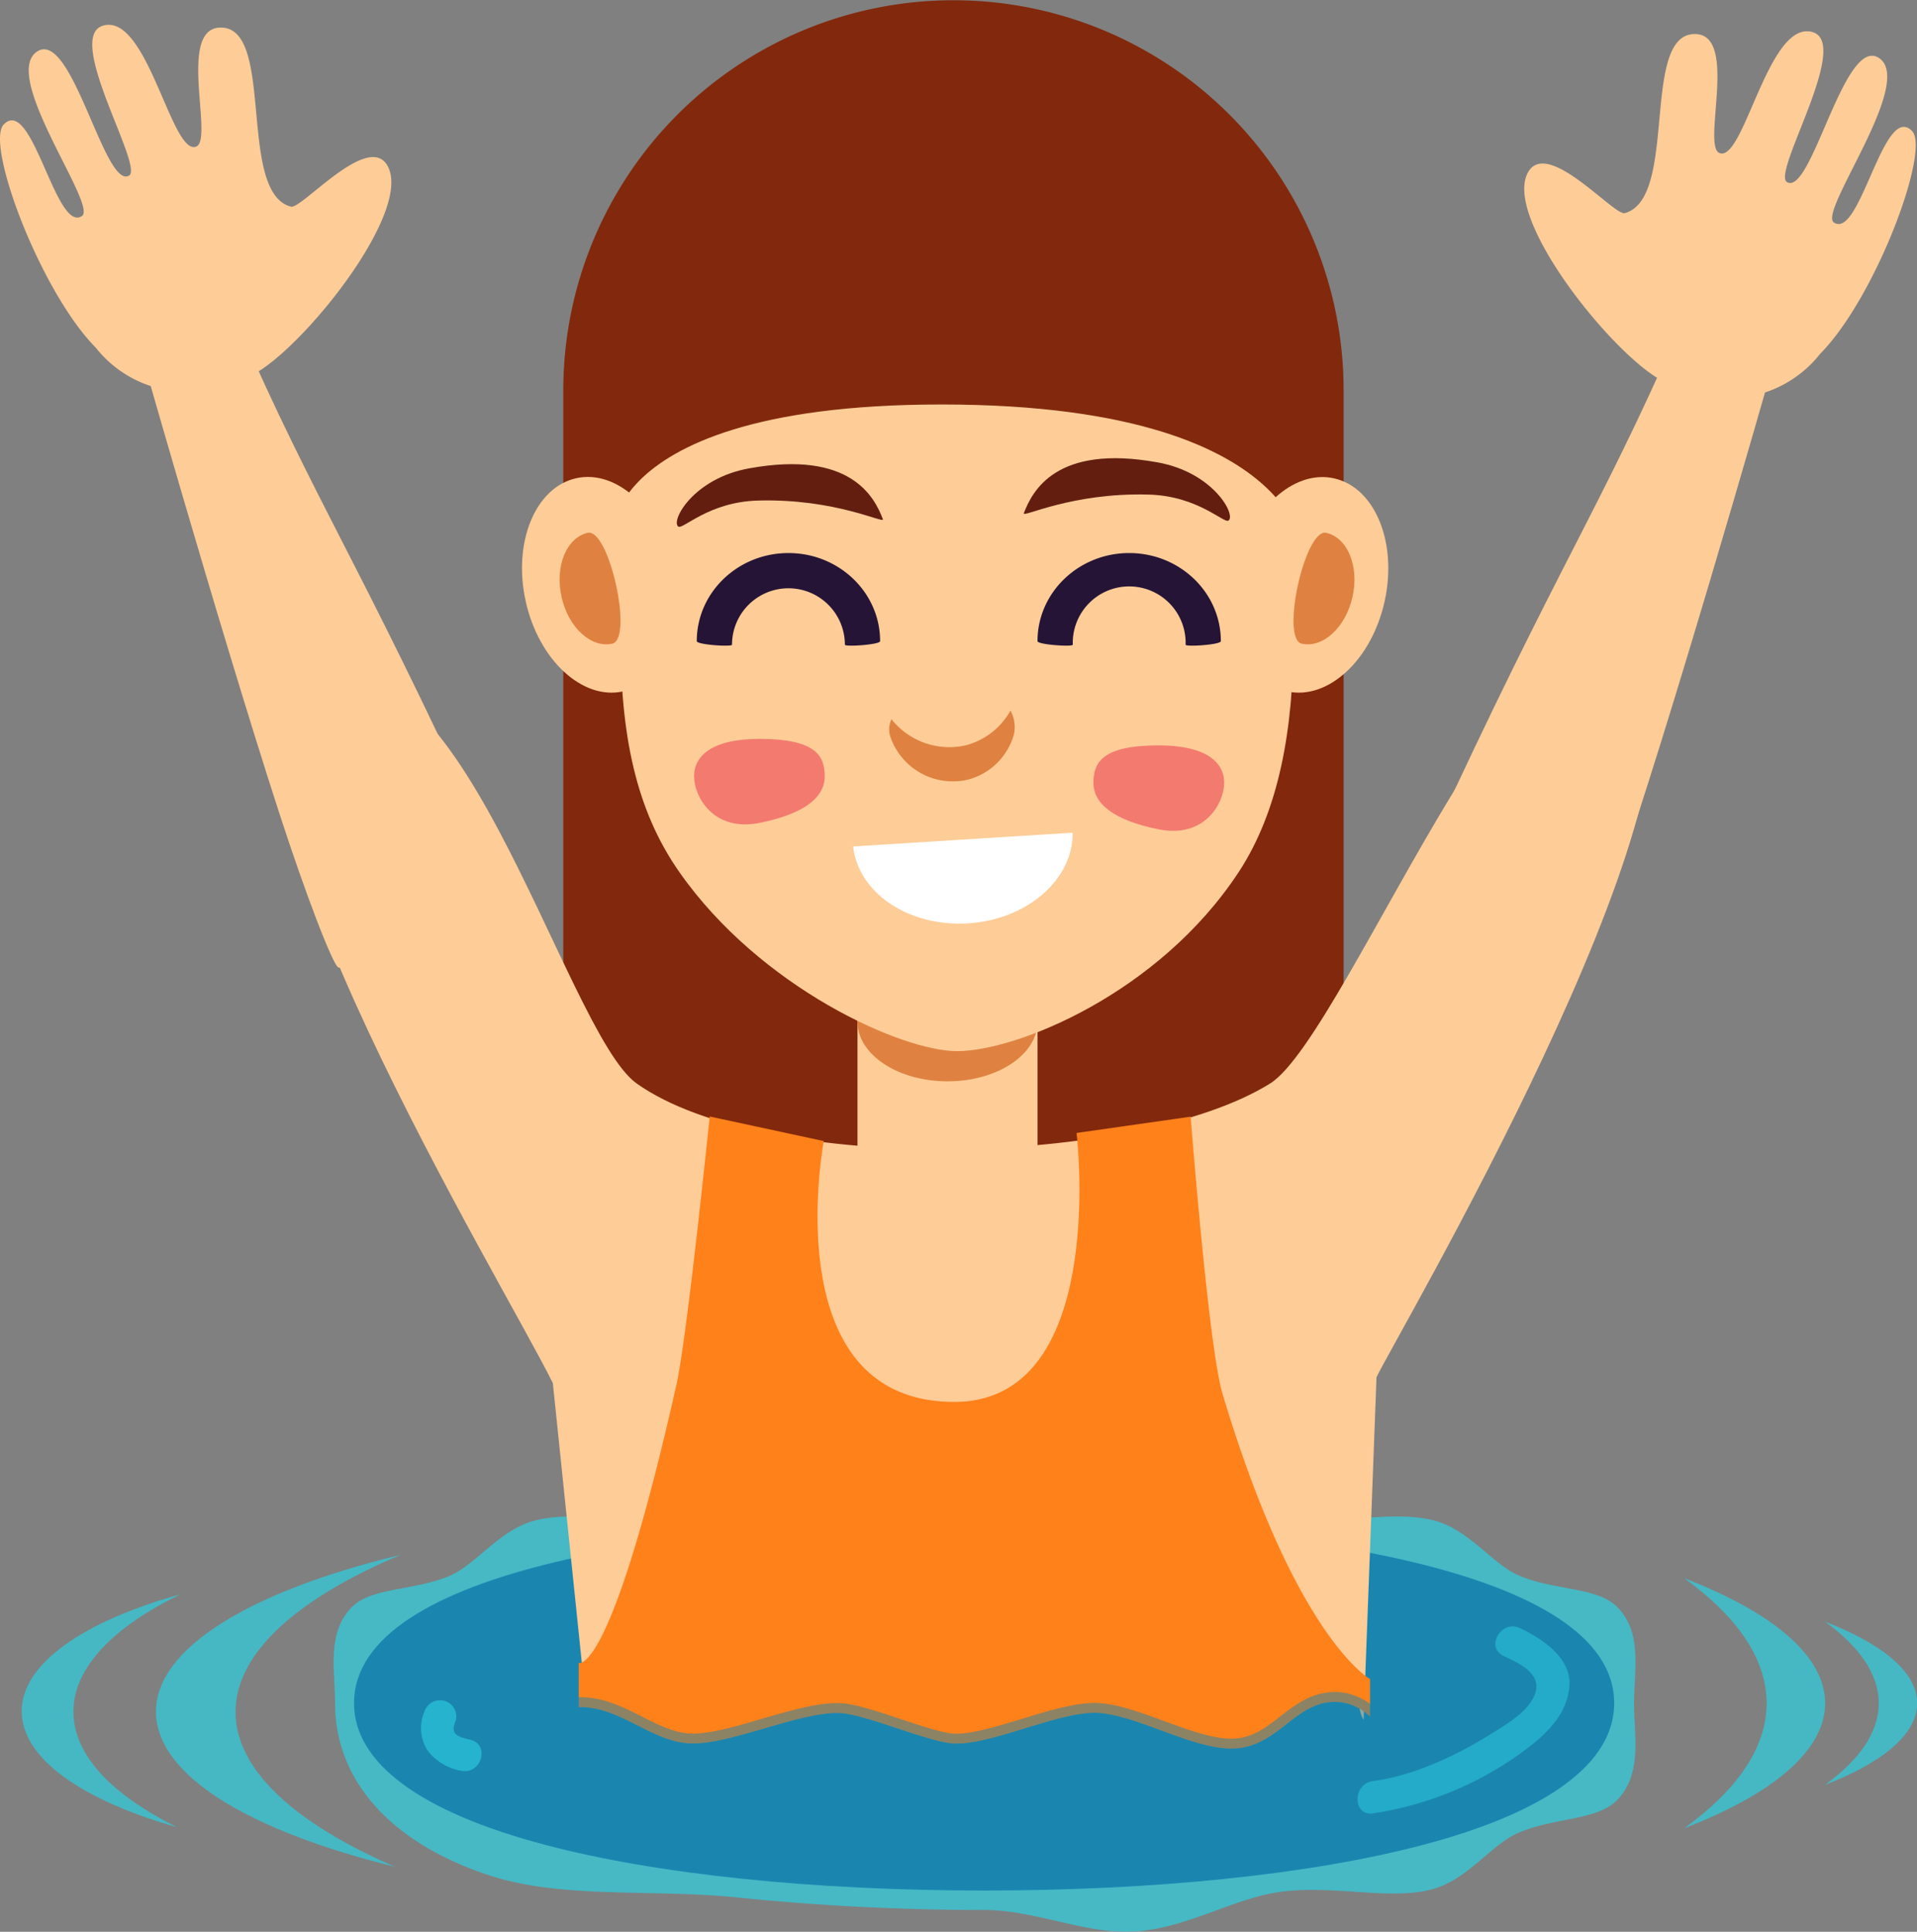 <svg xmlns="http://www.w3.org/2000/svg" width="311.8" height="314.26" viewBox="0 0 311.8 314.26">
  <rect x="0" y="0" width="311.8" height="314.26" fill="#808080" stroke="none"/>
  <defs>
    <style>
      .cls-1 {
        isolation: isolate;
      }

      .cls-2, .cls-5 {
        opacity: 0.7;
      }

      .cls-14, .cls-15, .cls-3, .cls-5 {
        fill: #2dd1e2;
      }

      .cls-4 {
        fill: #1a86b0;
      }

      .cls-6 {
        fill: #82290d;
      }

      .cls-7 {
        fill: #fecc97;
      }

      .cls-8 {
        fill: #df8241;
      }

      .cls-9 {
        fill: #631e10;
      }

      .cls-10 {
        fill: #fff;
      }

      .cls-11 {
        fill: #251435;
      }

      .cls-12 {
        fill: #e92948;
      }

      .cls-12, .cls-15, .cls-16 {
        opacity: 0.5;
      }

      .cls-12, .cls-16 {
        mix-blend-mode: multiply;
      }

      .cls-13 {
        fill: #ff811a;
      }

      .cls-14 {
        opacity: 0.6;
      }
    </style>
  </defs>
  <title>Asset 2people3</title>
  <g class="cls-1">
    <g id="Layer_2" data-name="Layer 2">
      <g id="Layer_1-2" data-name="Layer 1">
        <g>
          <g class="cls-2">
            <path class="cls-3" d="M160.06,310.71c8.36,0,16.61,4,24.4,3.51,8.52-.49,16.23-5.44,23.77-6.45,8.82-1.18,17.66,1.42,24.65-.41,5.83-1.53,9.57-7.22,14-9.16,5.79-2.54,12.65-2,16-5.23,4.31-4.22,2.9-10.53,2.9-15.89s1.43-11.59-2.84-15.75c-3.27-3.18-10.09-2.57-15.84-5-4.38-1.87-8.12-7.51-13.92-9-7.07-1.78-15.88.9-24.71-.22-7.53-1-15.27-5.85-23.87-6.31-7.74-.42-16,3.58-24.46,3.58s-16.71-4-24.45-3.58c-8.6.46-16.34,5.35-23.87,6.31-8.84,1.12-17.64-1.56-24.71.22-5.8,1.45-9.55,7.09-13.92,9-5.76,2.47-12.57,1.86-15.84,5-4.27,4.15-2.85,10.41-2.85,15.74,0,12.48,8.92,22.62,24.84,27.93,11.91,4,27.06,2.26,40.58,3.68A396.13,396.13,0,0,0,160.06,310.71Zm0-6.31c-12.51,0-24.08-4.72-34.79-5.7-13.3-1.21-25.7,1-35.26-1.44-17.39-4.48-25.07-12.84-25.07-20.18s7.66-15.43,25.24-19.72c9.52-2.33,21.85,0,35.17-1.1,10.65-.9,22.18-5.57,34.71-5.57s24.07,4.67,34.71,5.57c13.33,1.13,25.66-1.23,35.17,1.1,17.58,4.29,25.25,12.47,25.25,19.72s-7.68,15.7-25.08,20.18c-9.55,2.46-22,.23-35.25,1.44C184.15,299.68,172.58,304.4,160.06,304.4Z"/>
          </g>
          <g>
            <g>
              <path class="cls-4" d="M160.06,307.55c-27.84,0-53.15-2.62-71.27-7.4-20.42-5.37-31.21-13.35-31.21-23.07,0-21.78,52.94-29.55,102.48-29.55s102.49,7.77,102.49,29.55c0,9.72-10.79,17.7-31.21,23.07C213.22,304.93,187.9,307.55,160.06,307.55Z"/>
              <path class="cls-5" d="M273.93,256.74c8.61,6.22,13.41,13.1,13.41,20.34s-4.8,14.12-13.41,20.34c14.33-5.52,22.93-12.6,22.93-20.34S288.26,262.26,273.93,256.74Z"/>
              <path class="cls-5" d="M296.83,263.81c5.62,4.06,8.75,8.55,8.75,13.27s-3.13,9.22-8.75,13.28c9.35-3.6,15-8.23,15-13.28S306.18,267.41,296.83,263.81Z"/>
              <path class="cls-5" d="M38.31,278.5c0-9.59,10-18.44,26.82-25.55C41,258.77,25.37,268,25.37,278.43s15.25,19.43,38.91,25.27C48,296.65,38.31,287.94,38.31,278.5Z"/>
              <path class="cls-5" d="M11.94,278.46c0-7.18,6.48-13.79,17.41-19.1-15.68,4.35-25.82,11.26-25.82,19s9.9,14.53,25.27,18.89C18.21,292,11.94,285.51,11.94,278.46Z"/>
            </g>
            <g>
              <path class="cls-6" d="M218.54,216.5v-153a63.46,63.46,0,1,0-126.92,0v153Z"/>
              <path class="cls-7" d="M139.47,148.07v40.81s0,7.72,15.42,7.72c13.87,0,13.87-7.72,13.87-7.72V148.07Z"/>
              <path class="cls-8" d="M168.76,166.19c0,5.37-6.55,9.72-14.64,9.72s-14.65-4.35-14.65-9.72,6.56-9.73,14.65-9.73S168.76,160.82,168.76,166.19Z"/>
              <path class="cls-7" d="M210.39,103.62c0,15.09-2.39,28.29-8.91,38.24-13,19.79-36.14,29.14-45.82,29.14-9,0-32-10.31-45.17-29.14-7.12-10.17-9.56-22.42-9.56-38.24,0-45.13,4.62-91,54.73-91S210.39,58.49,210.39,103.62Z"/>
              <path class="cls-8" d="M157.23,121.21A12,12,0,0,1,145,117a3.88,3.88,0,0,0-.16,2.92,10.73,10.73,0,0,0,12.74,6.87,10.55,10.55,0,0,0,7.36-7.41,5.76,5.76,0,0,0-.58-3.79A11.77,11.77,0,0,1,157.23,121.21Z"/>
              <path class="cls-7" d="M236.43,128.86c19.46-41.53,25-48,39-80.83,2.68-6.27,2.2-11.05,8.51-8.54s8.4,7.56,6.1,14c0,0-13.82,48.83-23.82,79.67-4.21,13-8.8,25.07-9.69,25.28C247,160.76,230,142.68,236.43,128.86Z"/>
              <path class="cls-7" d="M311,21.32c-4.64-4.83-8.45,17.76-12.72,14.87-2.58-1.74,13.21-22.73,7.37-26.73-5.67-3.88-11,22.52-15,20.16-2.5-1.5,10.49-22.56,4.16-24.4-7.22-2.11-11.17,21.4-15.17,19.66-2.81-1.22,3.08-19.09-3.82-19.34-9.11-.33-2.75,26.79-11.56,29.13-1.76.46-12.71-12.38-15.78-6.54-3.71,7.07,11.85,27.1,20.41,32.92a18.49,18.49,0,0,0,6,2.66,19.32,19.32,0,0,0,2.2.65,18.94,18.94,0,0,0,18.93-6.77C305.07,48.45,314,24.47,311,21.32Z"/>
              <path class="cls-7" d="M75.17,127.81c-19.45-41.53-25-48-39-80.83-2.68-6.27-2.21-11-8.52-8.54s-8.39,7.56-6.1,14c0,0,13.82,48.83,23.82,79.67,4.21,13,8.81,25.07,9.69,25.28C64.59,159.71,81.64,141.63,75.17,127.81Z"/>
              <path class="cls-7" d="M.6,20.26C5.24,15.44,9.06,38,13.33,35.14,15.9,33.39.11,12.41,6,8.41c5.68-3.88,11,22.51,15,20.15C23.42,27.07,10.43,6,16.77,4.17,24,2.06,27.93,25.57,31.94,23.83c2.81-1.22-3.08-19.1,3.82-19.34,9.11-.33,2.74,26.79,11.56,29.13,1.75.46,12.7-12.38,15.77-6.54C66.8,34.15,51.25,54.18,42.69,60a18.64,18.64,0,0,1-6,2.66,17.45,17.45,0,0,1-2.2.64,18.91,18.91,0,0,1-18.93-6.76C6.54,47.4-2.43,23.42.6,20.26Z"/>
              <path class="cls-6" d="M211.43,82.2c-1.9,13.19,5.68-16.4-58.29-16.4C92,65.8,101.28,93.08,99.89,82.2c-5.83-45.6,5.52-80.38,56.57-80.38S216.56,46.57,211.43,82.2Z"/>
              <path class="cls-7" d="M201.13,92.47c-2.12,9.56,1.56,18.51,8.21,20s13.76-5.09,15.87-14.65-1.56-18.5-8.21-20S203.25,82.91,201.13,92.47Z"/>
              <path class="cls-8" d="M211.72,104.71c3.47.77,7.16-2.65,8.27-7.63s-.82-9.63-4.28-10.4S208.26,103.94,211.72,104.71Z"/>
              <path class="cls-7" d="M109.58,92.47c2.11,9.56-1.57,18.51-8.21,20S87.61,107.36,85.5,97.8s1.55-18.5,8.2-20S107.46,82.91,109.58,92.47Z"/>
              <path class="cls-8" d="M99.59,104.71c-3.46.77-7.16-2.65-8.26-7.63s.81-9.63,4.27-10.4S103.06,103.94,99.59,104.71Z"/>
              <path class="cls-9" d="M123.24,81.43c-8,.23-12.19,4.77-12.92,4.23-1.26-.94,2.48-7.85,11.54-9.47,16.52-3,20.38,4.7,21.74,8.27C143.93,85.31,136,81.07,123.24,81.43Z"/>
              <path class="cls-9" d="M186.89,80.46c8,.23,12.2,4.76,12.93,4.22,1.25-.93-2.49-7.84-11.54-9.46-16.52-3-20.38,4.69-21.75,8.26C166.21,84.33,174.18,80.09,186.89,80.46Z"/>
              <path class="cls-10" d="M138.76,137.7c.82,7.56,9.06,13.12,18.7,12.51s17.12-7.16,17-14.75Z"/>
              <path class="cls-11" d="M119.06,104.88a9.18,9.18,0,1,1,18.36,0c0,.38,5.73,0,5.73-.58,0-7.91-6.68-14.33-14.91-14.33s-14.91,6.42-14.91,14.33C113.33,104.89,119.06,105.26,119.06,104.88Z"/>
              <path class="cls-11" d="M192.84,104.88a9.18,9.18,0,1,0-18.35,0c0,.38-5.74,0-5.74-.58,0-7.91,6.68-14.33,14.91-14.33s14.91,6.42,14.91,14.33C198.57,104.89,192.84,105.26,192.84,104.88Z"/>
              <path class="cls-12" d="M199.11,127.33c0-3.36-3-6.07-10.63-6.07-9.11,0-10.63,2.71-10.63,6.07s3.18,6.1,10.63,7.59S199.11,130.68,199.11,127.33Z"/>
              <path class="cls-12" d="M112.89,126.28c0-3.36,3-6.08,10.63-6.08,9.1,0,10.62,2.72,10.62,6.08s-3.18,6.1-10.62,7.59S112.89,129.63,112.89,126.28Z"/>
              <path class="cls-7" d="M267.18,108.93c-15.34-26.72-47.77,59.36-60.61,67.34-21.88,13.61-82,14.88-103,0-11.91-8.42-30.06-80.53-54.1-63.37C31.32,125.82,81.69,208.36,89.92,225l5.26,50.78c6.56,2,8.34-12.11,13.74-12.05,6.66.07,17.69-7.47,24.34-7.23,4.24.16,14.72,6.89,18.94,7.23,6.39.5,18-8,24.35-7.23s15.07,8.29,21.63,8.43c8.35.18,13.82,4.77,21.84,6.87,2,.52.07,5.28,1.77,8l2.1-55.77C226.72,218,279,129.45,267.18,108.93Z"/>
              <path class="cls-13" d="M112.61,283.63c6.53.05,17.35-5.11,23.87-4.95,4.15.11,14.43,4.72,18.57,4.95,6.26.35,17.63-5.5,23.86-4.95,6.38.56,14.78,5.68,21.22,5.78,8.18.12,10.75-8.87,18.61-7.43a8.76,8.76,0,0,1,4.1,2.22v-6.1s-12.1-6.63-24-46.41c-2.28-7.62-5.18-45.08-5.18-45.08l-18.56,2.65s5.3,43.75-19.89,43.75c-29.29,0-21.22-42.43-21.22-42.43l-18.56-4s-3.68,36-5.43,43.75C99.23,273.15,94.13,270.5,94.13,270.5v7.22C100.92,277.54,106.13,283.59,112.61,283.63Z"/>
            </g>
          </g>
          <path class="cls-14" d="M76.43,283a10.53,10.53,0,0,1-1.57-.45,2.43,2.43,0,0,1-1-.76h0c.23.24,0-.1,0-.12a2.38,2.38,0,0,0-.08-.35,3.49,3.49,0,0,1,.34-1.39,2.64,2.64,0,0,0-1.83-3.24A2.69,2.69,0,0,0,69,278.52a6.77,6.77,0,0,0,.53,6.23A8.73,8.73,0,0,0,75,288.06C78.34,288.78,79.75,283.71,76.43,283Z"/>
          <path class="cls-15" d="M247.22,264.86c-3-1.45-5.71,3.08-2.65,4.54,2.39,1.13,6.16,2.77,5.16,6-.93,3-5,5.28-7.43,6.81-5.53,3.44-12.47,6.68-19,7.53-3.31.44-3.35,5.7,0,5.26a55,55,0,0,0,26.06-11.32c3-2.44,5.55-5.34,5.9-9.34C255.65,269.69,250.78,266.55,247.22,264.86Z"/>
          <g class="cls-16">
            <path class="cls-4" d="M200.29,286h-.19c-3.67-.06-7.81-1.59-11.81-3.06-3.46-1.28-6.73-2.48-9.52-2.73s-7.3,1.11-11.58,2.42c-4.57,1.4-8.89,2.73-12.23,2.54-2.23-.13-5.71-1.28-9.4-2.51-3.39-1.12-7.22-2.39-9.12-2.44-3-.08-7.42,1.19-11.63,2.42s-8.67,2.53-12.11,2.53h-.1c-3.52,0-6.6-1.58-9.58-3.09s-5.75-2.91-8.85-2.83a1.58,1.58,0,1,1-.08-3.15c3.9-.09,7.18,1.56,10.36,3.17,2.77,1.4,5.39,2.73,8.18,2.75h.08c3,0,7.16-1.22,11.21-2.41,4.45-1.29,9-2.64,12.6-2.55,2.37.06,6.09,1.3,10,2.61,3.33,1.1,6.78,2.25,8.58,2.35,2.79.15,7-1.15,11.13-2.4,4.58-1.41,9.31-2.85,12.79-2.55,3.21.28,6.83,1.62,10.33,2.91,3.75,1.38,7.63,2.81,10.77,2.86,3.4.06,5.69-1.74,8.14-3.64,2.79-2.17,6-4.63,10.73-3.76a10.26,10.26,0,0,1,4.87,2.59,1.58,1.58,0,0,1-2.09,2.37,7.27,7.27,0,0,0-3.34-1.86c-3.39-.62-5.63,1.13-8.24,3.15S204.68,286,200.29,286Z"/>
          </g>
        </g>
      </g>
    </g>
  </g>
</svg>
